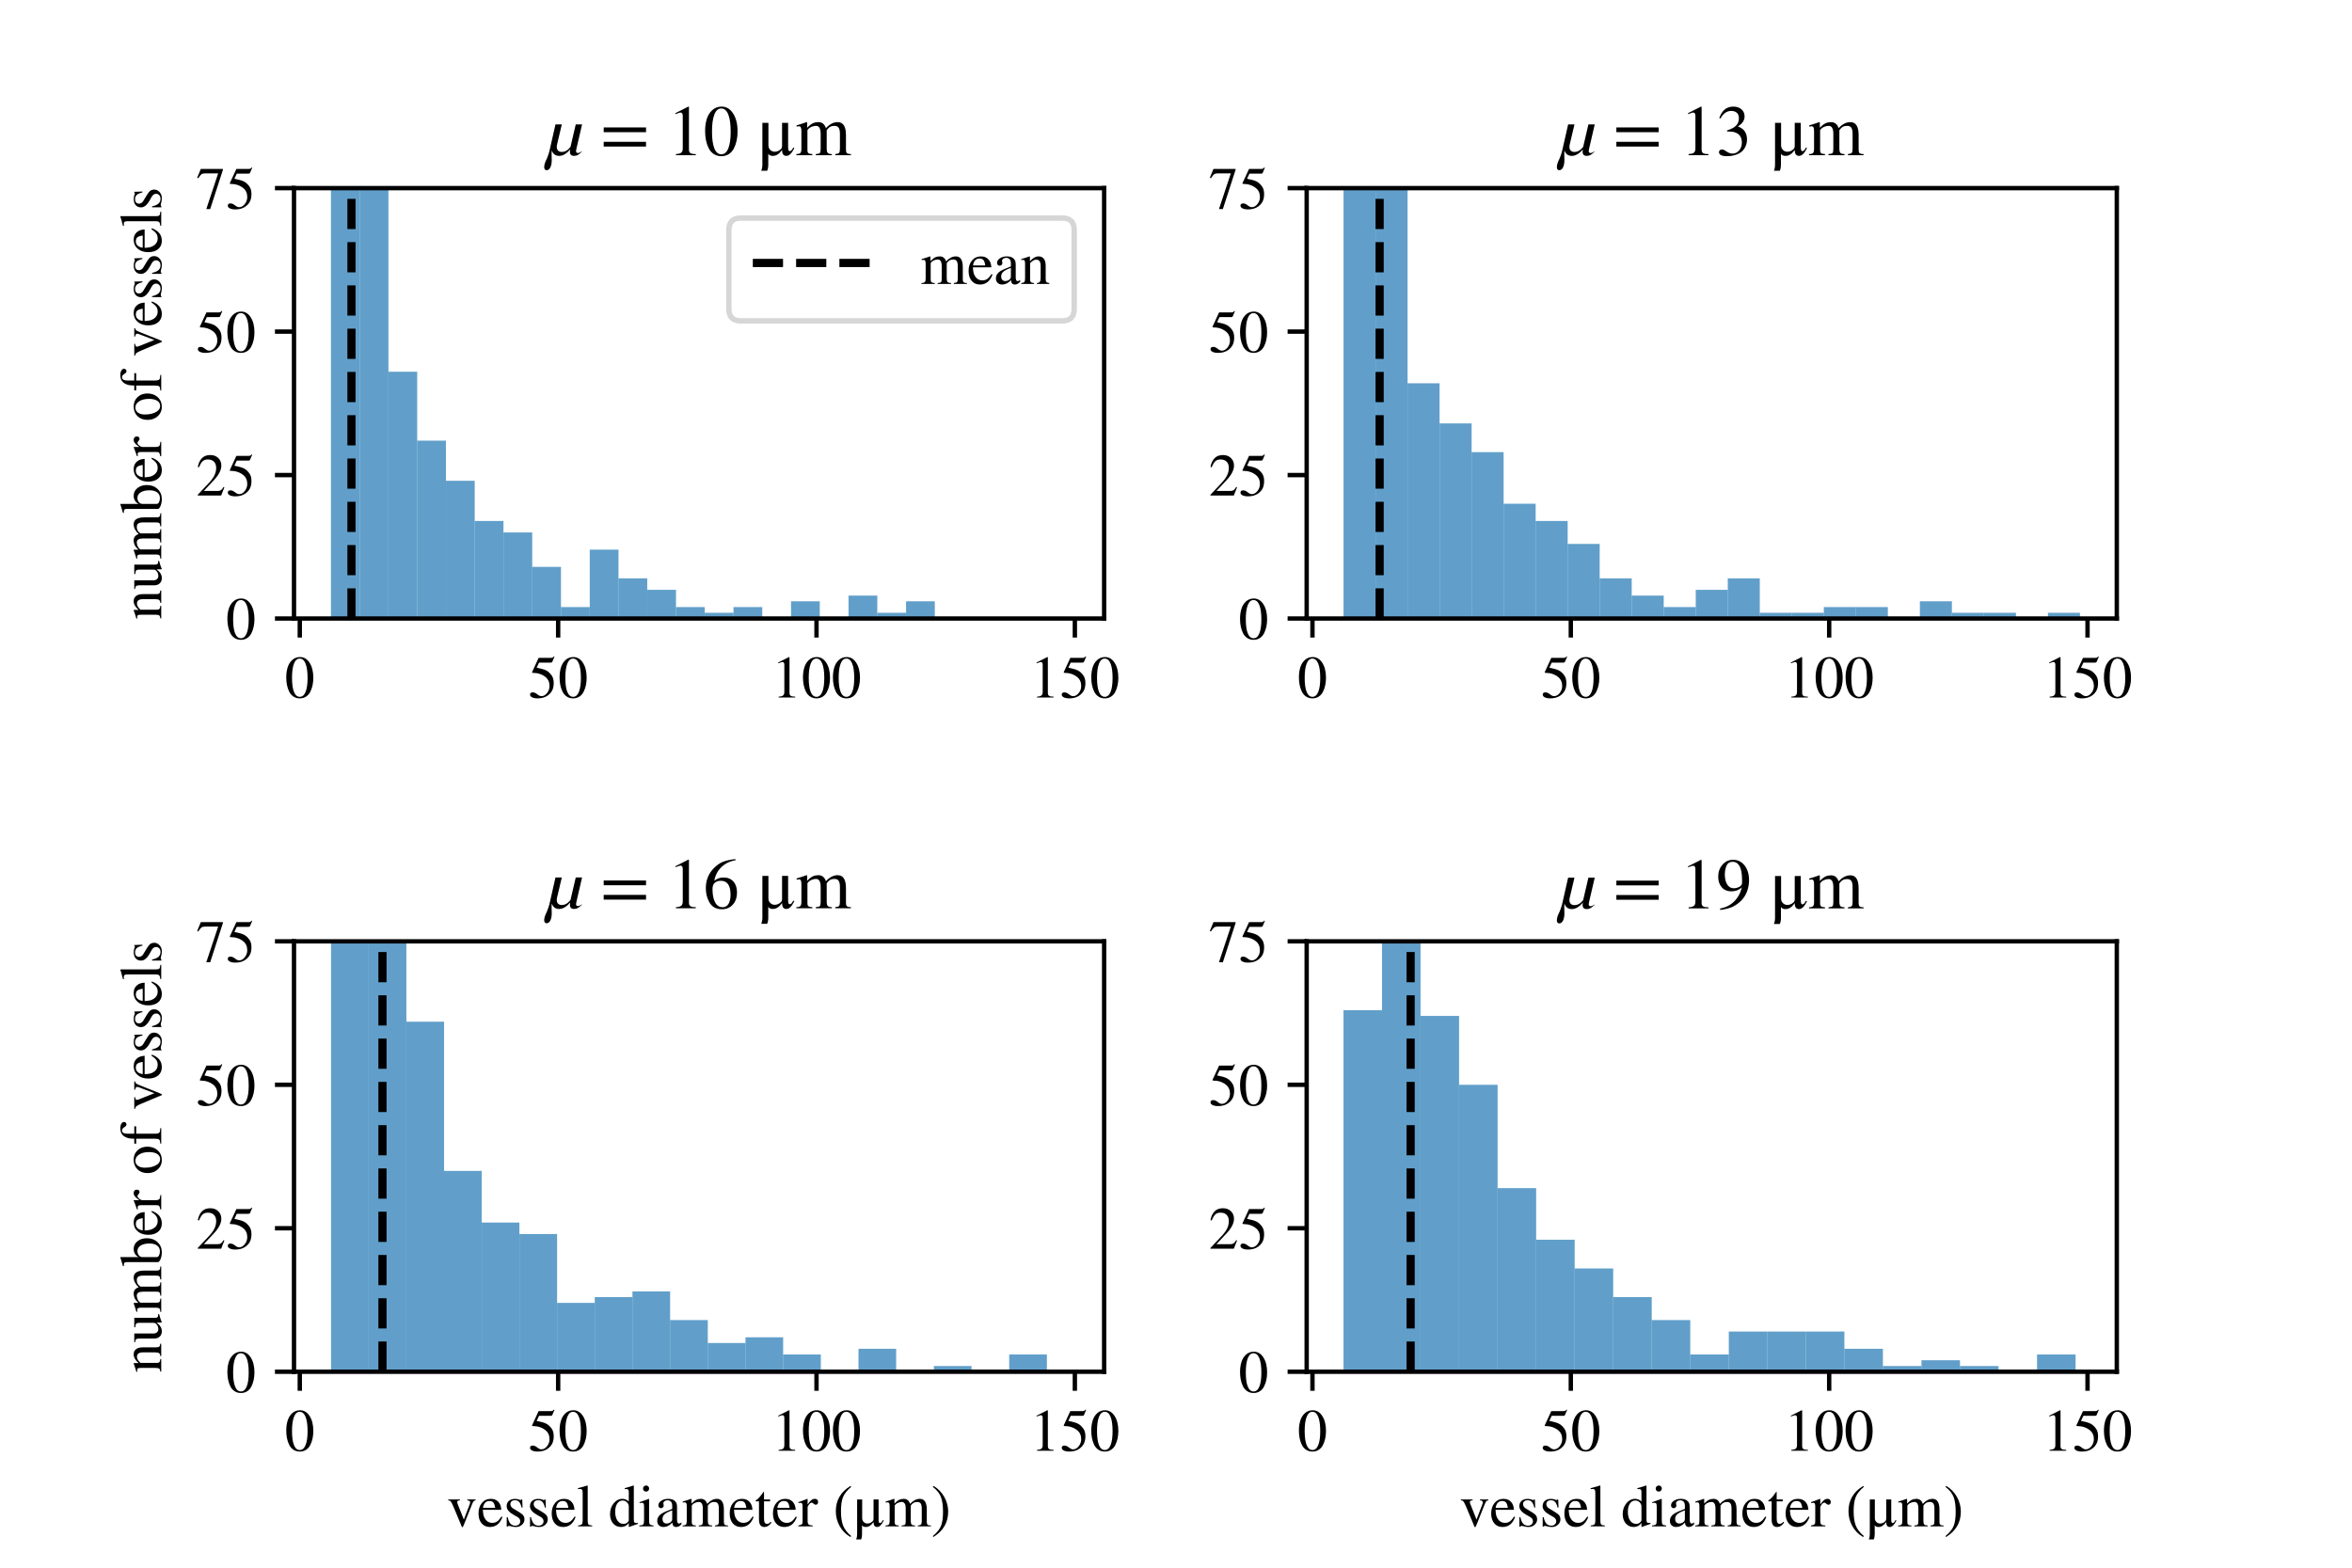 <?xml version="1.0" encoding="utf-8" standalone="no"?>
<!DOCTYPE svg PUBLIC "-//W3C//DTD SVG 1.1//EN"
  "http://www.w3.org/Graphics/SVG/1.1/DTD/svg11.dtd">
<!-- Created with matplotlib (https://matplotlib.org/) -->
<svg height="288pt" version="1.1" viewBox="0 0 432 288" width="432pt" xmlns="http://www.w3.org/2000/svg" xmlns:xlink="http://www.w3.org/1999/xlink">
 <defs>
  <style type="text/css">
*{stroke-linecap:butt;stroke-linejoin:round;}
  </style>
 </defs>
 <g id="figure_1">
  <g id="patch_1">
   <path d="M 0 288 
L 432 288 
L 432 0 
L 0 0 
z
" style="fill:#ffffff;"/>
  </g>
  <g id="axes_1">
   <g id="patch_2">
    <path d="M 54 113.629 
L 202.8 113.629 
L 202.8 34.56 
L 54 34.56 
z
" style="fill:#ffffff;"/>
   </g>
   <g id="patch_3">
    <path clip-path="url(#p2bf3bb0ad5)" d="M 60.784 113.629 
L 66.066 113.629 
L 66.066 -7.61 
L 60.784 -7.61 
z
" style="fill:#1f77b4;opacity:0.7;"/>
   </g>
   <g id="patch_4">
    <path clip-path="url(#p2bf3bb0ad5)" d="M 66.066 113.629 
L 71.348 113.629 
L 71.348 18.746 
L 66.066 18.746 
z
" style="fill:#1f77b4;opacity:0.7;"/>
   </g>
   <g id="patch_5">
    <path clip-path="url(#p2bf3bb0ad5)" d="M 71.348 113.629 
L 76.629 113.629 
L 76.629 68.296 
L 71.348 68.296 
z
" style="fill:#1f77b4;opacity:0.7;"/>
   </g>
   <g id="patch_6">
    <path clip-path="url(#p2bf3bb0ad5)" d="M 76.629 113.629 
L 81.911 113.629 
L 81.911 80.947 
L 76.629 80.947 
z
" style="fill:#1f77b4;opacity:0.7;"/>
   </g>
   <g id="patch_7">
    <path clip-path="url(#p2bf3bb0ad5)" d="M 81.911 113.629 
L 87.192 113.629 
L 87.192 88.327 
L 81.911 88.327 
z
" style="fill:#1f77b4;opacity:0.7;"/>
   </g>
   <g id="patch_8">
    <path clip-path="url(#p2bf3bb0ad5)" d="M 87.192 113.629 
L 92.474 113.629 
L 92.474 95.707 
L 87.192 95.707 
z
" style="fill:#1f77b4;opacity:0.7;"/>
   </g>
   <g id="patch_9">
    <path clip-path="url(#p2bf3bb0ad5)" d="M 92.474 113.629 
L 97.756 113.629 
L 97.756 97.815 
L 92.474 97.815 
z
" style="fill:#1f77b4;opacity:0.7;"/>
   </g>
   <g id="patch_10">
    <path clip-path="url(#p2bf3bb0ad5)" d="M 97.756 113.629 
L 103.037 113.629 
L 103.037 104.141 
L 97.756 104.141 
z
" style="fill:#1f77b4;opacity:0.7;"/>
   </g>
   <g id="patch_11">
    <path clip-path="url(#p2bf3bb0ad5)" d="M 103.037 113.629 
L 108.319 113.629 
L 108.319 111.521 
L 103.037 111.521 
z
" style="fill:#1f77b4;opacity:0.7;"/>
   </g>
   <g id="patch_12">
    <path clip-path="url(#p2bf3bb0ad5)" d="M 108.319 113.629 
L 113.601 113.629 
L 113.601 100.978 
L 108.319 100.978 
z
" style="fill:#1f77b4;opacity:0.7;"/>
   </g>
   <g id="patch_13">
    <path clip-path="url(#p2bf3bb0ad5)" d="M 113.601 113.629 
L 118.882 113.629 
L 118.882 106.249 
L 113.601 106.249 
z
" style="fill:#1f77b4;opacity:0.7;"/>
   </g>
   <g id="patch_14">
    <path clip-path="url(#p2bf3bb0ad5)" d="M 118.882 113.629 
L 124.164 113.629 
L 124.164 108.358 
L 118.882 108.358 
z
" style="fill:#1f77b4;opacity:0.7;"/>
   </g>
   <g id="patch_15">
    <path clip-path="url(#p2bf3bb0ad5)" d="M 124.164 113.629 
L 129.445 113.629 
L 129.445 111.521 
L 124.164 111.521 
z
" style="fill:#1f77b4;opacity:0.7;"/>
   </g>
   <g id="patch_16">
    <path clip-path="url(#p2bf3bb0ad5)" d="M 129.445 113.629 
L 134.727 113.629 
L 134.727 112.575 
L 129.445 112.575 
z
" style="fill:#1f77b4;opacity:0.7;"/>
   </g>
   <g id="patch_17">
    <path clip-path="url(#p2bf3bb0ad5)" d="M 134.727 113.629 
L 140.009 113.629 
L 140.009 111.521 
L 134.727 111.521 
z
" style="fill:#1f77b4;opacity:0.7;"/>
   </g>
   <g id="patch_18">
    <path clip-path="url(#p2bf3bb0ad5)" d="M 140.009 113.629 
L 145.29 113.629 
L 145.29 113.629 
L 140.009 113.629 
z
" style="fill:#1f77b4;opacity:0.7;"/>
   </g>
   <g id="patch_19">
    <path clip-path="url(#p2bf3bb0ad5)" d="M 145.29 113.629 
L 150.572 113.629 
L 150.572 110.466 
L 145.29 110.466 
z
" style="fill:#1f77b4;opacity:0.7;"/>
   </g>
   <g id="patch_20">
    <path clip-path="url(#p2bf3bb0ad5)" d="M 150.572 113.629 
L 155.854 113.629 
L 155.854 113.629 
L 150.572 113.629 
z
" style="fill:#1f77b4;opacity:0.7;"/>
   </g>
   <g id="patch_21">
    <path clip-path="url(#p2bf3bb0ad5)" d="M 155.854 113.629 
L 161.135 113.629 
L 161.135 109.412 
L 155.854 109.412 
z
" style="fill:#1f77b4;opacity:0.7;"/>
   </g>
   <g id="patch_22">
    <path clip-path="url(#p2bf3bb0ad5)" d="M 161.135 113.629 
L 166.417 113.629 
L 166.417 112.575 
L 161.135 112.575 
z
" style="fill:#1f77b4;opacity:0.7;"/>
   </g>
   <g id="patch_23">
    <path clip-path="url(#p2bf3bb0ad5)" d="M 166.417 113.629 
L 171.698 113.629 
L 171.698 110.466 
L 166.417 110.466 
z
" style="fill:#1f77b4;opacity:0.7;"/>
   </g>
   <g id="matplotlib.axis_1">
    <g id="xtick_1">
     <g id="line2d_1">
      <defs>
       <path d="M 0 0 
L 0 3.5 
" id="m59b580783d" style="stroke:#000000;stroke-width:0.8;"/>
      </defs>
      <g>
       <use style="stroke:#000000;stroke-width:0.8;" x="55.064" xlink:href="#m59b580783d" y="113.629"/>
      </g>
     </g>
     <g id="text_1">
      <!-- 0 -->
      <defs>
       <path d="M 47.594 33 
Q 47.594 26.297 46.297 20.344 
Q 45 14.406 42.453 9.406 
Q 39.906 4.406 35.406 1.5 
Q 30.906 -1.406 25 -1.406 
Q 18.906 -1.406 14.297 1.688 
Q 9.703 4.797 7.203 10 
Q 4.703 15.203 3.547 21.094 
Q 2.406 27 2.406 33.594 
Q 2.406 42.906 4.703 50.344 
Q 7 57.797 12.344 62.688 
Q 17.703 67.594 25.406 67.594 
Q 35.203 67.594 41.391 58 
Q 47.594 48.406 47.594 33 
z
M 38 32.5 
Q 38 48.297 34.641 56.641 
Q 31.297 65 24.797 65 
Q 18.594 65 15.297 56.594 
Q 12 48.203 12 32.906 
Q 12 17.5 15.297 9.344 
Q 18.594 1.203 25 1.203 
Q 31.297 1.203 34.641 9.344 
Q 38 17.5 38 32.5 
z
" id="STIXGeneral-Regular-48"/>
      </defs>
      <g transform="translate(52.314 128.142)scale(0.11 -0.11)">
       <use xlink:href="#STIXGeneral-Regular-48"/>
      </g>
     </g>
    </g>
    <g id="xtick_2">
     <g id="line2d_2">
      <g>
       <use style="stroke:#000000;stroke-width:0.8;" x="102.517" xlink:href="#m59b580783d" y="113.629"/>
      </g>
     </g>
     <g id="text_2">
      <!-- 50 -->
      <defs>
       <path d="M 43.797 68.094 
L 40.203 59.594 
Q 39.594 58.297 37.5 58.297 
L 18.094 58.297 
L 14.094 49.797 
Q 25.094 47.703 30 45.25 
Q 34.906 42.797 39.094 37 
Q 42.594 32.203 42.594 24.297 
Q 42.594 17.094 40.25 12.188 
Q 37.906 7.297 32.797 3.5 
Q 26 -1.406 15.797 -1.406 
Q 10.094 -1.406 6.594 0.297 
Q 3.094 2 3.094 4.797 
Q 3.094 8.594 7.594 8.594 
Q 11.203 8.594 15 5.5 
Q 18.906 2.297 22.094 2.297 
Q 27.297 2.297 31.438 7.5 
Q 35.594 12.703 35.594 19.203 
Q 35.594 28.797 28.906 34.203 
Q 20.203 41.203 7.594 41.203 
Q 6.406 41.203 6.406 42 
L 6.5 42.5 
L 17.406 66.203 
L 38.094 66.203 
Q 39.797 66.203 40.75 66.703 
Q 41.703 67.203 42.906 68.797 
z
" id="STIXGeneral-Regular-53"/>
      </defs>
      <g transform="translate(97.017 128.142)scale(0.11 -0.11)">
       <use xlink:href="#STIXGeneral-Regular-53"/>
       <use x="50" xlink:href="#STIXGeneral-Regular-48"/>
      </g>
     </g>
    </g>
    <g id="xtick_3">
     <g id="line2d_3">
      <g>
       <use style="stroke:#000000;stroke-width:0.8;" x="149.97" xlink:href="#m59b580783d" y="113.629"/>
      </g>
     </g>
     <g id="text_3">
      <!-- 100 -->
      <defs>
       <path d="M 39.406 0 
L 11.797 0 
L 11.797 1.5 
Q 17.297 1.797 19.297 3.547 
Q 21.297 5.297 21.297 9.5 
L 21.297 54.406 
Q 21.297 59.297 18.297 59.297 
Q 16.906 59.297 13.797 58.094 
L 11.094 57.094 
L 11.094 58.5 
L 29 67.594 
L 29.906 67.297 
L 29.906 7.594 
Q 29.906 4.297 31.906 2.891 
Q 33.906 1.5 39.406 1.5 
z
" id="STIXGeneral-Regular-49"/>
      </defs>
      <g transform="translate(141.72 128.142)scale(0.11 -0.11)">
       <use xlink:href="#STIXGeneral-Regular-49"/>
       <use x="50" xlink:href="#STIXGeneral-Regular-48"/>
       <use x="100" xlink:href="#STIXGeneral-Regular-48"/>
      </g>
     </g>
    </g>
    <g id="xtick_4">
     <g id="line2d_4">
      <g>
       <use style="stroke:#000000;stroke-width:0.8;" x="197.423" xlink:href="#m59b580783d" y="113.629"/>
      </g>
     </g>
     <g id="text_4">
      <!-- 150 -->
      <g transform="translate(189.173 128.142)scale(0.11 -0.11)">
       <use xlink:href="#STIXGeneral-Regular-49"/>
       <use x="50" xlink:href="#STIXGeneral-Regular-53"/>
       <use x="100" xlink:href="#STIXGeneral-Regular-48"/>
      </g>
     </g>
    </g>
   </g>
   <g id="matplotlib.axis_2">
    <g id="ytick_1">
     <g id="line2d_5">
      <defs>
       <path d="M 0 0 
L -3.5 0 
" id="m39ef570105" style="stroke:#000000;stroke-width:0.8;"/>
      </defs>
      <g>
       <use style="stroke:#000000;stroke-width:0.8;" x="54" xlink:href="#m39ef570105" y="113.629"/>
      </g>
     </g>
     <g id="text_5">
      <!-- 0 -->
      <g transform="translate(41.5 117.385)scale(0.11 -0.11)">
       <use xlink:href="#STIXGeneral-Regular-48"/>
      </g>
     </g>
    </g>
    <g id="ytick_2">
     <g id="line2d_6">
      <g>
       <use style="stroke:#000000;stroke-width:0.8;" x="54" xlink:href="#m39ef570105" y="87.273"/>
      </g>
     </g>
     <g id="text_6">
      <!-- 25 -->
      <defs>
       <path d="M 47.406 13.703 
L 42 0 
L 2.906 0 
L 2.906 1.203 
L 20.703 20.094 
Q 27.703 27.406 30.703 33.5 
Q 33.703 39.594 33.703 46.094 
Q 33.703 52.797 30 56.5 
Q 26.297 60.203 19.797 60.203 
Q 14.406 60.203 11.25 57.391 
Q 8.094 54.594 5.094 47.203 
L 3 47.703 
Q 4.703 57 9.844 62.297 
Q 15 67.594 23.797 67.594 
Q 32.094 67.594 37.188 62.594 
Q 42.297 57.594 42.297 50 
Q 42.297 38.703 29.5 25.203 
L 13 7.594 
L 36.406 7.594 
Q 39.703 7.594 41.641 8.891 
Q 43.594 10.203 46 14.297 
z
" id="STIXGeneral-Regular-50"/>
      </defs>
      <g transform="translate(36 91.029)scale(0.11 -0.11)">
       <use xlink:href="#STIXGeneral-Regular-50"/>
       <use x="50" xlink:href="#STIXGeneral-Regular-53"/>
      </g>
     </g>
    </g>
    <g id="ytick_3">
     <g id="line2d_7">
      <g>
       <use style="stroke:#000000;stroke-width:0.8;" x="54" xlink:href="#m39ef570105" y="60.916"/>
      </g>
     </g>
     <g id="text_7">
      <!-- 50 -->
      <g transform="translate(36 64.673)scale(0.11 -0.11)">
       <use xlink:href="#STIXGeneral-Regular-53"/>
       <use x="50" xlink:href="#STIXGeneral-Regular-48"/>
      </g>
     </g>
    </g>
    <g id="ytick_4">
     <g id="line2d_8">
      <g>
       <use style="stroke:#000000;stroke-width:0.8;" x="54" xlink:href="#m39ef570105" y="34.56"/>
      </g>
     </g>
     <g id="text_8">
      <!-- 75 -->
      <defs>
       <path d="M 44.906 64.594 
L 23.703 -0.797 
L 17.203 -0.797 
L 37 58.797 
L 15.5 58.797 
Q 11.203 58.797 9.094 57.297 
Q 7 55.797 3.797 50.594 
L 2 51.5 
L 8 66.203 
L 44.906 66.203 
z
" id="STIXGeneral-Regular-55"/>
      </defs>
      <g transform="translate(36 38.316)scale(0.11 -0.11)">
       <use xlink:href="#STIXGeneral-Regular-55"/>
       <use x="50" xlink:href="#STIXGeneral-Regular-53"/>
      </g>
     </g>
    </g>
    <g id="text_9">
     <!-- number of vessels -->
     <defs>
      <path d="M 48.5 0 
L 27.703 0 
L 27.797 1.5 
Q 31.5 1.797 32.75 3.641 
Q 34 5.5 34 10.5 
L 34 30.406 
Q 34 40.5 26.703 40.5 
Q 24.203 40.5 22 39.297 
Q 19.797 38.094 16.406 34.797 
L 16.406 7.203 
Q 16.406 4.203 17.75 3 
Q 19.094 1.797 22.906 1.5 
L 22.906 0 
L 1.797 0 
L 1.797 1.5 
Q 5.594 1.797 6.797 3.344 
Q 8 4.906 8 9.406 
L 8 33.703 
Q 8 37.406 7.297 38.797 
Q 6.594 40.203 4.5 40.203 
Q 2.5 40.203 1.594 39.797 
L 1.594 41.5 
Q 8.594 43.5 15.297 46 
L 16.094 45.703 
L 16.094 37.906 
L 16.203 37.906 
Q 23.297 46 30.594 46 
Q 36.297 46 39.344 42 
Q 42.406 38 42.406 30.594 
L 42.406 8.5 
Q 42.406 4.5 43.594 3.203 
Q 44.797 1.906 48.5 1.5 
z
" id="STIXGeneral-Regular-110"/>
      <path d="M 48 5 
L 48 3.594 
Q 40.203 1.5 34.297 -0.906 
L 33.797 -0.594 
L 33.797 7.594 
L 33.594 7.594 
Q 27.297 -1 19.297 -1 
Q 13.594 -1 10.344 2.5 
Q 7.094 6 7.094 11.797 
L 7.094 36.906 
Q 7.094 40.594 5.797 42 
Q 4.5 43.406 0.906 43.594 
L 0.906 45 
L 15.5 45 
L 15.5 12.703 
Q 15.5 9.297 17.547 7.047 
Q 19.594 4.797 22.594 4.797 
Q 27.5 4.797 31 7.906 
Q 32.297 9.094 32.797 10.141 
Q 33.297 11.203 33.297 13.703 
L 33.297 36.797 
Q 33.297 40.703 31.891 41.844 
Q 30.5 43 25.906 43.297 
L 25.906 45 
L 41.703 45 
L 41.703 10.703 
Q 41.703 7.203 42.844 6.094 
Q 44 5 47.406 5 
z
" id="STIXGeneral-Regular-117"/>
      <path d="M 77.5 0 
L 55.703 0 
L 55.703 1.5 
Q 59.906 1.906 61.047 3.25 
Q 62.203 4.594 62.203 9 
L 62.203 29.594 
Q 62.203 35.594 60.453 38.188 
Q 58.703 40.797 54.5 40.797 
Q 51 40.797 48.547 39.391 
Q 46.094 38 43.797 34.703 
L 43.797 9.5 
Q 43.797 4.703 45.25 3.141 
Q 46.703 1.594 51 1.5 
L 51 0 
L 28.594 0 
L 28.594 1.5 
Q 33 1.797 34.203 2.938 
Q 35.406 4.094 35.406 8.594 
L 35.406 29.703 
Q 35.406 40.797 28.906 40.797 
Q 26.094 40.797 22.938 39.547 
Q 19.797 38.297 18.297 36.5 
Q 17 35 17 34.797 
L 17 7 
Q 17 3.797 18.391 2.75 
Q 19.797 1.703 23.797 1.5 
L 23.797 0 
L 1.594 0 
L 1.594 1.5 
Q 5.797 1.594 7.188 3.047 
Q 8.594 4.5 8.594 8.797 
L 8.594 33.594 
Q 8.594 37.297 7.797 38.75 
Q 7 40.203 5.094 40.203 
Q 3.594 40.203 1.906 39.797 
L 1.906 41.5 
Q 8.703 43.406 15.797 46 
L 16.594 45.703 
L 16.594 38.297 
L 16.797 38.297 
Q 21.297 43 24.75 44.5 
Q 28.203 46 32.094 46 
Q 40 46 42.703 37.594 
Q 50.5 46 59 46 
Q 70.594 46 70.594 28 
L 70.594 7.703 
Q 70.594 4.406 71.594 3.156 
Q 72.594 1.906 74.906 1.703 
L 77.5 1.5 
z
" id="STIXGeneral-Regular-109"/>
      <path d="M 15.297 68.094 
L 15.297 37.594 
Q 16.906 41.406 20.547 43.703 
Q 24.203 46 28.797 46 
Q 36.703 46 41.75 39.703 
Q 46.797 33.406 46.797 24 
Q 46.797 13 40.094 6 
Q 33.406 -1 23.406 -1 
Q 17.297 -1 12.094 1.047 
Q 6.906 3.094 6.906 5.594 
L 6.906 56.594 
Q 6.906 60.297 6 61.344 
Q 5.094 62.406 2 62.406 
Q 1.297 62.406 0.297 62.203 
L 0.297 63.906 
L 3.297 64.797 
Q 13.5 67.906 14.797 68.297 
z
M 15.297 31.797 
L 15.297 7.406 
Q 15.297 5.094 18.141 3.641 
Q 21 2.203 25 2.203 
Q 30.906 2.203 34.297 6.5 
Q 38 11.094 38 19.703 
Q 38 29.5 34.094 35 
Q 30.797 39.703 25.203 39.703 
Q 21.203 39.703 18.25 37.344 
Q 15.297 35 15.297 31.797 
z
" id="STIXGeneral-Regular-98"/>
      <path d="M 40.797 16.406 
L 42.406 15.703 
Q 36.406 -1 21.5 -1 
Q 12.703 -1 7.594 5.141 
Q 2.5 11.297 2.5 21.703 
Q 2.5 32.406 8.203 39.203 
Q 13.906 46 23.203 46 
Q 32.203 46 37.094 39.094 
Q 40 35.094 40.5 27.703 
L 9.703 27.703 
Q 10.094 21.406 10.938 18.094 
Q 11.797 14.797 14.297 11.406 
Q 18.5 5.906 25.406 5.906 
Q 30.297 5.906 33.641 8.297 
Q 37 10.703 40.797 16.406 
z
M 9.906 30.906 
L 30.297 30.906 
Q 29.406 37.203 27.344 39.797 
Q 25.297 42.406 20.5 42.406 
Q 16.297 42.406 13.5 39.453 
Q 10.703 36.5 9.906 30.906 
z
" id="STIXGeneral-Regular-101"/>
      <path d="M 16 45.797 
L 16 36.594 
Q 19.797 42 22.344 44 
Q 24.906 46 28 46 
Q 30.594 46 32.047 44.594 
Q 33.5 43.203 33.5 40.703 
Q 33.5 38.594 32.453 37.391 
Q 31.406 36.203 29.594 36.203 
Q 27.703 36.203 25.594 38.203 
Q 24 39.703 23 39.703 
Q 20.906 39.703 18.453 36.797 
Q 16 33.906 16 31.5 
L 16 9 
Q 16 4.703 17.703 3.203 
Q 19.406 1.703 24.5 1.5 
L 24.5 0 
L 0.5 0 
L 0.5 1.5 
Q 5.297 2.406 6.438 3.5 
Q 7.594 4.594 7.594 8.406 
L 7.594 33.406 
Q 7.594 36.703 6.844 38.047 
Q 6.094 39.406 4.203 39.406 
Q 2.594 39.406 0.703 39 
L 0.703 40.594 
Q 7 42.594 15.5 46 
z
" id="STIXGeneral-Regular-114"/>
      <path id="STIXGeneral-Regular-32"/>
      <path d="M 47 23.094 
Q 47 12.594 40.75 5.797 
Q 34.5 -1 24.5 -1 
Q 15.297 -1 9.094 5.75 
Q 2.906 12.5 2.906 22.797 
Q 2.906 33.203 9.094 39.594 
Q 15.297 46 25.406 46 
Q 34.703 46 40.844 39.641 
Q 47 33.297 47 23.094 
z
M 38 20.406 
Q 38 31.797 33 38.203 
Q 29 43.203 23.5 43.203 
Q 18.297 43.203 15.094 38.953 
Q 11.906 34.703 11.906 27.297 
Q 11.906 14.5 17.203 6.797 
Q 20.594 1.797 26.203 1.797 
Q 31.703 1.797 34.844 6.75 
Q 38 11.703 38 20.406 
z
" id="STIXGeneral-Regular-111"/>
      <path d="M 2.094 45 
L 10.297 45 
Q 10.406 51 11.094 54.344 
Q 11.797 57.703 13.797 61.094 
Q 18 68.297 27.906 68.297 
Q 32.406 68.297 35.344 66.547 
Q 38.297 64.797 38.297 62.094 
Q 38.297 60.406 37.094 59.203 
Q 35.906 58 34.094 58 
Q 31.703 58 29.594 61.594 
Q 27.203 65.5 24.297 65.5 
Q 18.703 65.5 18.703 56.594 
L 18.703 45 
L 30.906 45 
L 30.906 41.797 
L 18.703 41.797 
L 18.703 10.406 
Q 18.703 4.797 20.297 3.25 
Q 21.906 1.703 28 1.5 
L 28 0 
L 2 0 
L 2 1.5 
Q 7.406 1.797 8.844 3.344 
Q 10.297 4.906 10.297 10.406 
L 10.297 41.797 
L 2.094 41.797 
z
" id="STIXGeneral-Regular-102"/>
      <path d="M 47.703 45 
L 47.703 43.5 
Q 45.406 43.297 44.297 42 
Q 43.203 40.703 41.203 35.703 
L 28.406 3.594 
Q 26.406 -1.406 25.594 -1.406 
Q 24.797 -1.406 23.797 1.203 
Q 23.594 1.5 23.391 2.203 
Q 23.203 2.906 23 3.297 
L 11 32 
Q 7.797 39.594 6.297 41.438 
Q 4.797 43.297 1.906 43.5 
L 1.906 45 
L 21.5 45 
L 21.5 43.5 
Q 18.906 43.297 17.906 42.688 
Q 16.906 42.094 16.906 40.797 
Q 16.906 39.203 17.797 37 
L 28 11.406 
L 37.906 37.297 
Q 38.5 38.797 38.5 40.297 
Q 38.5 43.094 33.797 43.5 
L 33.797 45 
z
" id="STIXGeneral-Regular-118"/>
      <path d="M 15.594 30.094 
L 26 23.797 
Q 31 20.797 32.891 18.188 
Q 34.797 15.594 34.797 11.5 
Q 34.797 6.5 30.641 2.75 
Q 26.5 -1 20.797 -1 
Q 16.094 -1 13.5 -0.094 
Q 10.797 0.797 8.906 0.797 
Q 7.203 0.797 6.5 -0.406 
L 5.203 -0.406 
L 5.203 15.297 
L 6.797 15.297 
Q 8.406 8 11.406 4.594 
Q 14.406 1.203 19.5 1.203 
Q 23.203 1.203 25.5 3.297 
Q 27.797 5.406 27.797 8.594 
Q 27.797 13.203 22.5 16.094 
L 17.094 19.094 
Q 5.094 25.797 5.094 33.594 
Q 5.094 39.406 8.844 42.656 
Q 12.594 45.906 18.906 45.906 
Q 23.297 45.906 25.594 44.797 
Q 27.406 44 28.406 44 
Q 29.094 44 30 45 
L 31.094 45 
L 31.594 31.406 
L 30.094 31.406 
Q 28.406 38.203 25.844 40.953 
Q 23.297 43.703 18.797 43.703 
Q 15.406 43.703 13.344 42 
Q 11.297 40.297 11.297 36.906 
Q 11.297 35.203 12.438 33.25 
Q 13.594 31.297 15.594 30.094 
z
" id="STIXGeneral-Regular-115"/>
      <path d="M 25.703 0 
L 2.094 0 
L 2.094 1.5 
Q 6.797 1.906 8.297 3.453 
Q 9.797 5 9.797 9.203 
L 9.797 56.094 
Q 9.797 59.703 8.891 61.094 
Q 8 62.5 5.594 62.5 
Q 3.5 62.5 1.906 62.297 
L 1.906 63.906 
Q 11.406 66.203 17.703 68.297 
L 18.203 67.906 
L 18.203 8.703 
Q 18.203 4.5 19.594 3.141 
Q 21 1.797 25.703 1.5 
z
" id="STIXGeneral-Regular-108"/>
     </defs>
     <g transform="translate(29.613 113.811)rotate(-90)scale(0.11 -0.11)">
      <use xlink:href="#STIXGeneral-Regular-110"/>
      <use x="50" xlink:href="#STIXGeneral-Regular-117"/>
      <use x="100" xlink:href="#STIXGeneral-Regular-109"/>
      <use x="177.8" xlink:href="#STIXGeneral-Regular-98"/>
      <use x="227.8" xlink:href="#STIXGeneral-Regular-101"/>
      <use x="272.2" xlink:href="#STIXGeneral-Regular-114"/>
      <use x="305.5" xlink:href="#STIXGeneral-Regular-32"/>
      <use x="330.5" xlink:href="#STIXGeneral-Regular-111"/>
      <use x="380.5" xlink:href="#STIXGeneral-Regular-102"/>
      <use x="413.8" xlink:href="#STIXGeneral-Regular-32"/>
      <use x="438.8" xlink:href="#STIXGeneral-Regular-118"/>
      <use x="488.8" xlink:href="#STIXGeneral-Regular-101"/>
      <use x="533.2" xlink:href="#STIXGeneral-Regular-115"/>
      <use x="572.1" xlink:href="#STIXGeneral-Regular-115"/>
      <use x="611" xlink:href="#STIXGeneral-Regular-101"/>
      <use x="655.4" xlink:href="#STIXGeneral-Regular-108"/>
      <use x="683.2" xlink:href="#STIXGeneral-Regular-115"/>
     </g>
    </g>
   </g>
   <g id="line2d_9">
    <path clip-path="url(#p2bf3bb0ad5)" d="M 64.555 113.629 
L 64.555 34.56 
" style="fill:none;stroke:#000000;stroke-dasharray:5.55,2.4;stroke-dashoffset:0;stroke-width:1.5;"/>
   </g>
   <g id="patch_24">
    <path d="M 54 113.629 
L 54 34.56 
" style="fill:none;stroke:#000000;stroke-linecap:square;stroke-linejoin:miter;stroke-width:0.8;"/>
   </g>
   <g id="patch_25">
    <path d="M 202.8 113.629 
L 202.8 34.56 
" style="fill:none;stroke:#000000;stroke-linecap:square;stroke-linejoin:miter;stroke-width:0.8;"/>
   </g>
   <g id="patch_26">
    <path d="M 54 113.629 
L 202.8 113.629 
" style="fill:none;stroke:#000000;stroke-linecap:square;stroke-linejoin:miter;stroke-width:0.8;"/>
   </g>
   <g id="patch_27">
    <path d="M 54 34.56 
L 202.8 34.56 
" style="fill:none;stroke:#000000;stroke-linecap:square;stroke-linejoin:miter;stroke-width:0.8;"/>
   </g>
   <g id="text_10">
    <!-- ${µ}$ = 10 μm -->
    <defs>
     <path d="M 49.703 42.797 
L 41.906 9.203 
Q 41.297 6.5 41.297 5.797 
Q 41.297 3 43.906 3 
Q 46.203 3 49.5 5.594 
L 49.203 4.703 
Q 46 1.5 43.703 0.25 
Q 41.406 -1 38.5 -1 
Q 32.797 -1 32.797 4.906 
Q 32.797 6.094 33.203 8 
Q 25.5 -1 17.797 -1 
Q 10.203 -1 7.5 6.594 
Q 7.297 4.5 7.297 1.797 
Q 7.297 -0.703 7.391 -2.391 
Q 7.5 -4.094 7.5 -6.703 
Q 7.5 -13.203 5.547 -17.047 
Q 3.594 -20.906 0.406 -20.906 
Q -3 -20.906 -3 -16.406 
Q -3 -11.906 0.797 -4.594 
Q 3.406 2 4.203 5.406 
L 12.703 42.797 
L 21.5 42.797 
L 14.797 14.406 
Q 14.5 13.406 14.5 11.406 
Q 14.5 8.203 16.344 6.344 
Q 18.203 4.5 21.406 4.5 
Q 28.203 4.5 33.594 11.5 
L 40.906 42.797 
z
" id="STIXGeneral-Italic-181"/>
     <path d="M 63.703 32 
L 4.797 32 
L 4.797 38.594 
L 63.703 38.594 
z
M 63.703 12 
L 4.797 12 
L 4.797 18.594 
L 63.703 18.594 
z
" id="STIXGeneral-Regular-61"/>
     <path d="M 50.094 10.594 
L 51.594 9.906 
Q 46.297 -1 40.594 -1 
Q 34.5 -1 34.5 7.094 
L 34.297 7.094 
Q 28.703 -1 21.797 -1 
Q 16.906 -1 15.5 1.797 
L 15.297 1.797 
L 15.297 -13.094 
Q 15.297 -18.297 13.703 -21.703 
L 5.5 -21.703 
Q 7.094 -18 7.094 -13.203 
L 7.094 45 
L 15.5 45 
L 15.5 13.797 
Q 15.5 9.703 18.141 7.25 
Q 20.797 4.797 24.094 4.797 
Q 28.797 4.797 32.203 7.906 
Q 33.594 9.094 34.047 10.141 
Q 34.5 11.203 34.5 13.594 
L 34.5 45 
L 42.906 45 
L 42.906 11.297 
Q 42.906 5.594 44.906 5.594 
Q 46.406 5.594 47.453 6.594 
Q 48.5 7.594 50.094 10.594 
z
" id="STIXGeneral-Regular-956"/>
    </defs>
    <g transform="translate(100.35 28.56)scale(0.132 -0.132)">
     <use transform="translate(0 0.406)" xlink:href="#STIXGeneral-Italic-181"/>
     <use transform="translate(50 0.406)" xlink:href="#STIXGeneral-Regular-32"/>
     <use transform="translate(75 0.406)" xlink:href="#STIXGeneral-Regular-61"/>
     <use transform="translate(143.5 0.406)" xlink:href="#STIXGeneral-Regular-32"/>
     <use transform="translate(168.5 0.406)" xlink:href="#STIXGeneral-Regular-49"/>
     <use transform="translate(218.5 0.406)" xlink:href="#STIXGeneral-Regular-48"/>
     <use transform="translate(268.5 0.406)" xlink:href="#STIXGeneral-Regular-32"/>
     <use transform="translate(293.5 0.406)" xlink:href="#STIXGeneral-Regular-956"/>
     <use transform="translate(346.3 0.406)" xlink:href="#STIXGeneral-Regular-109"/>
    </g>
   </g>
   <g id="legend_1">
    <g id="patch_28">
     <path d="M 136.073 58.947 
L 195.1 58.947 
Q 197.3 58.947 197.3 56.747 
L 197.3 42.26 
Q 197.3 40.06 195.1 40.06 
L 136.073 40.06 
Q 133.873 40.06 133.873 42.26 
L 133.873 56.747 
Q 133.873 58.947 136.073 58.947 
z
" style="fill:#ffffff;opacity:0.8;stroke:#cccccc;stroke-linejoin:miter;"/>
    </g>
    <g id="line2d_10">
     <path d="M 138.273 48.31 
L 160.273 48.31 
" style="fill:none;stroke:#000000;stroke-dasharray:5.55,2.4;stroke-dashoffset:0;stroke-width:1.5;"/>
    </g>
    <g id="line2d_11"/>
    <g id="text_11">
     <!-- mean -->
     <defs>
      <path d="M 44.203 6.594 
L 44.203 3.797 
Q 40.406 -1 35.203 -1 
Q 29.5 -1 28.797 6.297 
L 28.703 6.297 
Q 22.297 -1 14.203 -1 
Q 9.5 -1 6.594 1.75 
Q 3.703 4.5 3.703 9.406 
Q 3.703 16.406 10.703 21.094 
Q 15.5 24.297 28.703 29.203 
L 28.703 34.594 
Q 28.703 39.094 26.547 41.344 
Q 24.406 43.594 20.906 43.594 
Q 17.906 43.594 15.906 42.141 
Q 13.906 40.703 13.906 38.703 
Q 13.906 37.797 14.203 36.688 
Q 14.5 35.594 14.5 34.5 
Q 14.5 33 13.141 31.703 
Q 11.797 30.406 9.906 30.406 
Q 8.203 30.406 6.891 31.703 
Q 5.594 33 5.594 35 
Q 5.594 39.797 10.703 43 
Q 15.406 46 22.203 46 
Q 30.297 46 34 41.5 
Q 35.797 39.406 36.297 37.25 
Q 36.797 35.094 36.797 30.406 
L 36.797 11.297 
Q 36.797 4.703 39.906 4.703 
Q 41.906 4.703 44.203 6.594 
z
M 28.703 12.703 
L 28.703 26.797 
Q 19.5 23.594 15.906 20.203 
Q 12.5 17.094 12.5 12.5 
Q 12.5 8.703 14.391 6.75 
Q 16.297 4.797 19.406 4.797 
Q 22.703 4.797 25.203 6.406 
Q 27.297 7.906 28 9.203 
Q 28.703 10.5 28.703 12.703 
z
" id="STIXGeneral-Regular-97"/>
     </defs>
     <g transform="translate(169.073 52.16)scale(0.11 -0.11)">
      <use xlink:href="#STIXGeneral-Regular-109"/>
      <use x="77.8" xlink:href="#STIXGeneral-Regular-101"/>
      <use x="122.2" xlink:href="#STIXGeneral-Regular-97"/>
      <use x="166.6" xlink:href="#STIXGeneral-Regular-110"/>
     </g>
    </g>
   </g>
  </g>
  <g id="axes_2">
   <g id="patch_29">
    <path d="M 240 113.629 
L 388.8 113.629 
L 388.8 34.56 
L 240 34.56 
z
" style="fill:#ffffff;"/>
   </g>
   <g id="patch_30">
    <path clip-path="url(#p38a9b6985e)" d="M 246.772 113.629 
L 252.653 113.629 
L 252.653 3.987 
L 246.772 3.987 
z
" style="fill:#1f77b4;opacity:0.7;"/>
   </g>
   <g id="patch_31">
    <path clip-path="url(#p38a9b6985e)" d="M 252.653 113.629 
L 258.534 113.629 
L 258.534 17.692 
L 252.653 17.692 
z
" style="fill:#1f77b4;opacity:0.7;"/>
   </g>
   <g id="patch_32">
    <path clip-path="url(#p38a9b6985e)" d="M 258.534 113.629 
L 264.415 113.629 
L 264.415 70.405 
L 258.534 70.405 
z
" style="fill:#1f77b4;opacity:0.7;"/>
   </g>
   <g id="patch_33">
    <path clip-path="url(#p38a9b6985e)" d="M 264.415 113.629 
L 270.296 113.629 
L 270.296 77.784 
L 264.415 77.784 
z
" style="fill:#1f77b4;opacity:0.7;"/>
   </g>
   <g id="patch_34">
    <path clip-path="url(#p38a9b6985e)" d="M 270.296 113.629 
L 276.177 113.629 
L 276.177 83.056 
L 270.296 83.056 
z
" style="fill:#1f77b4;opacity:0.7;"/>
   </g>
   <g id="patch_35">
    <path clip-path="url(#p38a9b6985e)" d="M 276.177 113.629 
L 282.058 113.629 
L 282.058 92.544 
L 276.177 92.544 
z
" style="fill:#1f77b4;opacity:0.7;"/>
   </g>
   <g id="patch_36">
    <path clip-path="url(#p38a9b6985e)" d="M 282.058 113.629 
L 287.939 113.629 
L 287.939 95.707 
L 282.058 95.707 
z
" style="fill:#1f77b4;opacity:0.7;"/>
   </g>
   <g id="patch_37">
    <path clip-path="url(#p38a9b6985e)" d="M 287.939 113.629 
L 293.82 113.629 
L 293.82 99.924 
L 287.939 99.924 
z
" style="fill:#1f77b4;opacity:0.7;"/>
   </g>
   <g id="patch_38">
    <path clip-path="url(#p38a9b6985e)" d="M 293.82 113.629 
L 299.701 113.629 
L 299.701 106.249 
L 293.82 106.249 
z
" style="fill:#1f77b4;opacity:0.7;"/>
   </g>
   <g id="patch_39">
    <path clip-path="url(#p38a9b6985e)" d="M 299.701 113.629 
L 305.582 113.629 
L 305.582 109.412 
L 299.701 109.412 
z
" style="fill:#1f77b4;opacity:0.7;"/>
   </g>
   <g id="patch_40">
    <path clip-path="url(#p38a9b6985e)" d="M 305.582 113.629 
L 311.464 113.629 
L 311.464 111.521 
L 305.582 111.521 
z
" style="fill:#1f77b4;opacity:0.7;"/>
   </g>
   <g id="patch_41">
    <path clip-path="url(#p38a9b6985e)" d="M 311.464 113.629 
L 317.345 113.629 
L 317.345 108.358 
L 311.464 108.358 
z
" style="fill:#1f77b4;opacity:0.7;"/>
   </g>
   <g id="patch_42">
    <path clip-path="url(#p38a9b6985e)" d="M 317.345 113.629 
L 323.226 113.629 
L 323.226 106.249 
L 317.345 106.249 
z
" style="fill:#1f77b4;opacity:0.7;"/>
   </g>
   <g id="patch_43">
    <path clip-path="url(#p38a9b6985e)" d="M 323.226 113.629 
L 329.107 113.629 
L 329.107 112.575 
L 323.226 112.575 
z
" style="fill:#1f77b4;opacity:0.7;"/>
   </g>
   <g id="patch_44">
    <path clip-path="url(#p38a9b6985e)" d="M 329.107 113.629 
L 334.988 113.629 
L 334.988 112.575 
L 329.107 112.575 
z
" style="fill:#1f77b4;opacity:0.7;"/>
   </g>
   <g id="patch_45">
    <path clip-path="url(#p38a9b6985e)" d="M 334.988 113.629 
L 340.869 113.629 
L 340.869 111.521 
L 334.988 111.521 
z
" style="fill:#1f77b4;opacity:0.7;"/>
   </g>
   <g id="patch_46">
    <path clip-path="url(#p38a9b6985e)" d="M 340.869 113.629 
L 346.75 113.629 
L 346.75 111.521 
L 340.869 111.521 
z
" style="fill:#1f77b4;opacity:0.7;"/>
   </g>
   <g id="patch_47">
    <path clip-path="url(#p38a9b6985e)" d="M 346.75 113.629 
L 352.631 113.629 
L 352.631 113.629 
L 346.75 113.629 
z
" style="fill:#1f77b4;opacity:0.7;"/>
   </g>
   <g id="patch_48">
    <path clip-path="url(#p38a9b6985e)" d="M 352.631 113.629 
L 358.512 113.629 
L 358.512 110.466 
L 352.631 110.466 
z
" style="fill:#1f77b4;opacity:0.7;"/>
   </g>
   <g id="patch_49">
    <path clip-path="url(#p38a9b6985e)" d="M 358.512 113.629 
L 364.393 113.629 
L 364.393 112.575 
L 358.512 112.575 
z
" style="fill:#1f77b4;opacity:0.7;"/>
   </g>
   <g id="patch_50">
    <path clip-path="url(#p38a9b6985e)" d="M 364.393 113.629 
L 370.274 113.629 
L 370.274 112.575 
L 364.393 112.575 
z
" style="fill:#1f77b4;opacity:0.7;"/>
   </g>
   <g id="patch_51">
    <path clip-path="url(#p38a9b6985e)" d="M 370.274 113.629 
L 376.155 113.629 
L 376.155 113.629 
L 370.274 113.629 
z
" style="fill:#1f77b4;opacity:0.7;"/>
   </g>
   <g id="patch_52">
    <path clip-path="url(#p38a9b6985e)" d="M 376.155 113.629 
L 382.036 113.629 
L 382.036 112.575 
L 376.155 112.575 
z
" style="fill:#1f77b4;opacity:0.7;"/>
   </g>
   <g id="matplotlib.axis_3">
    <g id="xtick_5">
     <g id="line2d_12">
      <g>
       <use style="stroke:#000000;stroke-width:0.8;" x="241.064" xlink:href="#m59b580783d" y="113.629"/>
      </g>
     </g>
     <g id="text_12">
      <!-- 0 -->
      <g transform="translate(238.314 128.142)scale(0.11 -0.11)">
       <use xlink:href="#STIXGeneral-Regular-48"/>
      </g>
     </g>
    </g>
    <g id="xtick_6">
     <g id="line2d_13">
      <g>
       <use style="stroke:#000000;stroke-width:0.8;" x="288.517" xlink:href="#m59b580783d" y="113.629"/>
      </g>
     </g>
     <g id="text_13">
      <!-- 50 -->
      <g transform="translate(283.017 128.142)scale(0.11 -0.11)">
       <use xlink:href="#STIXGeneral-Regular-53"/>
       <use x="50" xlink:href="#STIXGeneral-Regular-48"/>
      </g>
     </g>
    </g>
    <g id="xtick_7">
     <g id="line2d_14">
      <g>
       <use style="stroke:#000000;stroke-width:0.8;" x="335.97" xlink:href="#m59b580783d" y="113.629"/>
      </g>
     </g>
     <g id="text_14">
      <!-- 100 -->
      <g transform="translate(327.72 128.142)scale(0.11 -0.11)">
       <use xlink:href="#STIXGeneral-Regular-49"/>
       <use x="50" xlink:href="#STIXGeneral-Regular-48"/>
       <use x="100" xlink:href="#STIXGeneral-Regular-48"/>
      </g>
     </g>
    </g>
    <g id="xtick_8">
     <g id="line2d_15">
      <g>
       <use style="stroke:#000000;stroke-width:0.8;" x="383.423" xlink:href="#m59b580783d" y="113.629"/>
      </g>
     </g>
     <g id="text_15">
      <!-- 150 -->
      <g transform="translate(375.173 128.142)scale(0.11 -0.11)">
       <use xlink:href="#STIXGeneral-Regular-49"/>
       <use x="50" xlink:href="#STIXGeneral-Regular-53"/>
       <use x="100" xlink:href="#STIXGeneral-Regular-48"/>
      </g>
     </g>
    </g>
   </g>
   <g id="matplotlib.axis_4">
    <g id="ytick_5">
     <g id="line2d_16">
      <g>
       <use style="stroke:#000000;stroke-width:0.8;" x="240" xlink:href="#m39ef570105" y="113.629"/>
      </g>
     </g>
     <g id="text_16">
      <!-- 0 -->
      <g transform="translate(227.5 117.385)scale(0.11 -0.11)">
       <use xlink:href="#STIXGeneral-Regular-48"/>
      </g>
     </g>
    </g>
    <g id="ytick_6">
     <g id="line2d_17">
      <g>
       <use style="stroke:#000000;stroke-width:0.8;" x="240" xlink:href="#m39ef570105" y="87.273"/>
      </g>
     </g>
     <g id="text_17">
      <!-- 25 -->
      <g transform="translate(222 91.029)scale(0.11 -0.11)">
       <use xlink:href="#STIXGeneral-Regular-50"/>
       <use x="50" xlink:href="#STIXGeneral-Regular-53"/>
      </g>
     </g>
    </g>
    <g id="ytick_7">
     <g id="line2d_18">
      <g>
       <use style="stroke:#000000;stroke-width:0.8;" x="240" xlink:href="#m39ef570105" y="60.916"/>
      </g>
     </g>
     <g id="text_18">
      <!-- 50 -->
      <g transform="translate(222 64.673)scale(0.11 -0.11)">
       <use xlink:href="#STIXGeneral-Regular-53"/>
       <use x="50" xlink:href="#STIXGeneral-Regular-48"/>
      </g>
     </g>
    </g>
    <g id="ytick_8">
     <g id="line2d_19">
      <g>
       <use style="stroke:#000000;stroke-width:0.8;" x="240" xlink:href="#m39ef570105" y="34.56"/>
      </g>
     </g>
     <g id="text_19">
      <!-- 75 -->
      <g transform="translate(222 38.316)scale(0.11 -0.11)">
       <use xlink:href="#STIXGeneral-Regular-55"/>
       <use x="50" xlink:href="#STIXGeneral-Regular-53"/>
      </g>
     </g>
    </g>
   </g>
   <g id="line2d_20">
    <path clip-path="url(#p38a9b6985e)" d="M 253.402 113.629 
L 253.402 34.56 
" style="fill:none;stroke:#000000;stroke-dasharray:5.55,2.4;stroke-dashoffset:0;stroke-width:1.5;"/>
   </g>
   <g id="patch_53">
    <path d="M 240 113.629 
L 240 34.56 
" style="fill:none;stroke:#000000;stroke-linecap:square;stroke-linejoin:miter;stroke-width:0.8;"/>
   </g>
   <g id="patch_54">
    <path d="M 388.8 113.629 
L 388.8 34.56 
" style="fill:none;stroke:#000000;stroke-linecap:square;stroke-linejoin:miter;stroke-width:0.8;"/>
   </g>
   <g id="patch_55">
    <path d="M 240 113.629 
L 388.8 113.629 
" style="fill:none;stroke:#000000;stroke-linecap:square;stroke-linejoin:miter;stroke-width:0.8;"/>
   </g>
   <g id="patch_56">
    <path d="M 240 34.56 
L 388.8 34.56 
" style="fill:none;stroke:#000000;stroke-linecap:square;stroke-linejoin:miter;stroke-width:0.8;"/>
   </g>
   <g id="text_20">
    <!-- ${µ}$ = 13 μm -->
    <defs>
     <path d="M 6.094 51 
L 4.5 51.406 
Q 6.797 58.906 11.688 63.25 
Q 16.594 67.594 24.094 67.594 
Q 31.094 67.594 35.391 63.797 
Q 39.703 60 39.703 53.906 
Q 39.703 45.703 30.406 40.094 
Q 35.906 37.703 38.703 34.797 
Q 43.094 29.906 43.094 21.906 
Q 43.094 13.906 38.5 7.906 
Q 35.094 3.297 28.75 0.938 
Q 22.406 -1.406 15.297 -1.406 
Q 4.094 -1.406 4.094 4.297 
Q 4.094 5.906 5.297 6.906 
Q 6.5 7.906 8.203 7.906 
Q 10.703 7.906 14.297 5.297 
Q 18.703 2.203 22.906 2.203 
Q 28.406 2.203 32.156 6.641 
Q 35.906 11.094 35.906 17.5 
Q 35.906 29 25.5 32 
Q 22.406 33 15.297 33 
L 15.297 34.406 
Q 20.906 36.297 23.703 38 
Q 31.797 42.594 31.797 51.406 
Q 31.797 56.406 28.938 59 
Q 26.094 61.594 21 61.594 
Q 12 61.594 6.094 51 
z
" id="STIXGeneral-Regular-51"/>
    </defs>
    <g transform="translate(286.35 28.56)scale(0.132 -0.132)">
     <use transform="translate(0 0.406)" xlink:href="#STIXGeneral-Italic-181"/>
     <use transform="translate(50 0.406)" xlink:href="#STIXGeneral-Regular-32"/>
     <use transform="translate(75 0.406)" xlink:href="#STIXGeneral-Regular-61"/>
     <use transform="translate(143.5 0.406)" xlink:href="#STIXGeneral-Regular-32"/>
     <use transform="translate(168.5 0.406)" xlink:href="#STIXGeneral-Regular-49"/>
     <use transform="translate(218.5 0.406)" xlink:href="#STIXGeneral-Regular-51"/>
     <use transform="translate(268.5 0.406)" xlink:href="#STIXGeneral-Regular-32"/>
     <use transform="translate(293.5 0.406)" xlink:href="#STIXGeneral-Regular-956"/>
     <use transform="translate(346.3 0.406)" xlink:href="#STIXGeneral-Regular-109"/>
    </g>
   </g>
  </g>
  <g id="axes_3">
   <g id="patch_57">
    <path d="M 54 252 
L 202.8 252 
L 202.8 172.931 
L 54 172.931 
z
" style="fill:#ffffff;"/>
   </g>
   <g id="patch_58">
    <path clip-path="url(#p0051c7b423)" d="M 60.801 252 
L 67.721 252 
L 67.721 158.171 
L 60.801 158.171 
z
" style="fill:#1f77b4;opacity:0.7;"/>
   </g>
   <g id="patch_59">
    <path clip-path="url(#p0051c7b423)" d="M 67.721 252 
L 74.642 252 
L 74.642 166.605 
L 67.721 166.605 
z
" style="fill:#1f77b4;opacity:0.7;"/>
   </g>
   <g id="patch_60">
    <path clip-path="url(#p0051c7b423)" d="M 74.642 252 
L 81.562 252 
L 81.562 187.69 
L 74.642 187.69 
z
" style="fill:#1f77b4;opacity:0.7;"/>
   </g>
   <g id="patch_61">
    <path clip-path="url(#p0051c7b423)" d="M 81.562 252 
L 88.482 252 
L 88.482 215.101 
L 81.562 215.101 
z
" style="fill:#1f77b4;opacity:0.7;"/>
   </g>
   <g id="patch_62">
    <path clip-path="url(#p0051c7b423)" d="M 88.482 252 
L 95.402 252 
L 95.402 224.589 
L 88.482 224.589 
z
" style="fill:#1f77b4;opacity:0.7;"/>
   </g>
   <g id="patch_63">
    <path clip-path="url(#p0051c7b423)" d="M 95.402 252 
L 102.323 252 
L 102.323 226.698 
L 95.402 226.698 
z
" style="fill:#1f77b4;opacity:0.7;"/>
   </g>
   <g id="patch_64">
    <path clip-path="url(#p0051c7b423)" d="M 102.323 252 
L 109.243 252 
L 109.243 239.349 
L 102.323 239.349 
z
" style="fill:#1f77b4;opacity:0.7;"/>
   </g>
   <g id="patch_65">
    <path clip-path="url(#p0051c7b423)" d="M 109.243 252 
L 116.163 252 
L 116.163 238.295 
L 109.243 238.295 
z
" style="fill:#1f77b4;opacity:0.7;"/>
   </g>
   <g id="patch_66">
    <path clip-path="url(#p0051c7b423)" d="M 116.163 252 
L 123.083 252 
L 123.083 237.24 
L 116.163 237.24 
z
" style="fill:#1f77b4;opacity:0.7;"/>
   </g>
   <g id="patch_67">
    <path clip-path="url(#p0051c7b423)" d="M 123.083 252 
L 130.004 252 
L 130.004 242.512 
L 123.083 242.512 
z
" style="fill:#1f77b4;opacity:0.7;"/>
   </g>
   <g id="patch_68">
    <path clip-path="url(#p0051c7b423)" d="M 130.004 252 
L 136.924 252 
L 136.924 246.729 
L 130.004 246.729 
z
" style="fill:#1f77b4;opacity:0.7;"/>
   </g>
   <g id="patch_69">
    <path clip-path="url(#p0051c7b423)" d="M 136.924 252 
L 143.844 252 
L 143.844 245.674 
L 136.924 245.674 
z
" style="fill:#1f77b4;opacity:0.7;"/>
   </g>
   <g id="patch_70">
    <path clip-path="url(#p0051c7b423)" d="M 143.844 252 
L 150.764 252 
L 150.764 248.837 
L 143.844 248.837 
z
" style="fill:#1f77b4;opacity:0.7;"/>
   </g>
   <g id="patch_71">
    <path clip-path="url(#p0051c7b423)" d="M 150.764 252 
L 157.685 252 
L 157.685 252 
L 150.764 252 
z
" style="fill:#1f77b4;opacity:0.7;"/>
   </g>
   <g id="patch_72">
    <path clip-path="url(#p0051c7b423)" d="M 157.685 252 
L 164.605 252 
L 164.605 247.783 
L 157.685 247.783 
z
" style="fill:#1f77b4;opacity:0.7;"/>
   </g>
   <g id="patch_73">
    <path clip-path="url(#p0051c7b423)" d="M 164.605 252 
L 171.525 252 
L 171.525 252 
L 164.605 252 
z
" style="fill:#1f77b4;opacity:0.7;"/>
   </g>
   <g id="patch_74">
    <path clip-path="url(#p0051c7b423)" d="M 171.525 252 
L 178.445 252 
L 178.445 250.946 
L 171.525 250.946 
z
" style="fill:#1f77b4;opacity:0.7;"/>
   </g>
   <g id="patch_75">
    <path clip-path="url(#p0051c7b423)" d="M 178.445 252 
L 185.365 252 
L 185.365 252 
L 178.445 252 
z
" style="fill:#1f77b4;opacity:0.7;"/>
   </g>
   <g id="patch_76">
    <path clip-path="url(#p0051c7b423)" d="M 185.365 252 
L 192.286 252 
L 192.286 248.837 
L 185.365 248.837 
z
" style="fill:#1f77b4;opacity:0.7;"/>
   </g>
   <g id="matplotlib.axis_5">
    <g id="xtick_9">
     <g id="line2d_21">
      <g>
       <use style="stroke:#000000;stroke-width:0.8;" x="55.064" xlink:href="#m59b580783d" y="252"/>
      </g>
     </g>
     <g id="text_21">
      <!-- 0 -->
      <g transform="translate(52.314 266.513)scale(0.11 -0.11)">
       <use xlink:href="#STIXGeneral-Regular-48"/>
      </g>
     </g>
    </g>
    <g id="xtick_10">
     <g id="line2d_22">
      <g>
       <use style="stroke:#000000;stroke-width:0.8;" x="102.517" xlink:href="#m59b580783d" y="252"/>
      </g>
     </g>
     <g id="text_22">
      <!-- 50 -->
      <g transform="translate(97.017 266.513)scale(0.11 -0.11)">
       <use xlink:href="#STIXGeneral-Regular-53"/>
       <use x="50" xlink:href="#STIXGeneral-Regular-48"/>
      </g>
     </g>
    </g>
    <g id="xtick_11">
     <g id="line2d_23">
      <g>
       <use style="stroke:#000000;stroke-width:0.8;" x="149.97" xlink:href="#m59b580783d" y="252"/>
      </g>
     </g>
     <g id="text_23">
      <!-- 100 -->
      <g transform="translate(141.72 266.513)scale(0.11 -0.11)">
       <use xlink:href="#STIXGeneral-Regular-49"/>
       <use x="50" xlink:href="#STIXGeneral-Regular-48"/>
       <use x="100" xlink:href="#STIXGeneral-Regular-48"/>
      </g>
     </g>
    </g>
    <g id="xtick_12">
     <g id="line2d_24">
      <g>
       <use style="stroke:#000000;stroke-width:0.8;" x="197.423" xlink:href="#m59b580783d" y="252"/>
      </g>
     </g>
     <g id="text_24">
      <!-- 150 -->
      <g transform="translate(189.173 266.513)scale(0.11 -0.11)">
       <use xlink:href="#STIXGeneral-Regular-49"/>
       <use x="50" xlink:href="#STIXGeneral-Regular-53"/>
       <use x="100" xlink:href="#STIXGeneral-Regular-48"/>
      </g>
     </g>
    </g>
    <g id="text_25">
     <!-- vessel diameter (μm) -->
     <defs>
      <path d="M 49.094 4.203 
L 34.406 -1 
L 34 -0.703 
L 34 5.703 
Q 29.203 -1 21.203 -1 
Q 12.906 -1 7.797 4.953 
Q 2.703 10.906 2.703 20.5 
Q 2.703 31.094 8.797 38.547 
Q 14.906 46 23.5 46 
Q 28.906 46 34 41.703 
L 34 57.297 
Q 34 60.406 33.094 61.406 
Q 32.203 62.406 29.406 62.406 
Q 28 62.406 27.203 62.297 
L 27.203 63.906 
Q 36.297 66.297 41.906 68.297 
L 42.406 68.094 
L 42.406 11.406 
Q 42.406 7.906 43.25 6.797 
Q 44.094 5.703 46.797 5.703 
Q 47.406 5.703 49.094 5.797 
z
M 34 10.203 
L 34 33.203 
Q 34 37.203 30.953 40.203 
Q 27.906 43.203 23.797 43.203 
Q 18.094 43.203 14.688 38.094 
Q 11.297 33 11.297 24.5 
Q 11.297 15.297 15.047 9.75 
Q 18.797 4.203 25.094 4.203 
Q 29.797 4.203 32.5 7.406 
Q 34 9.094 34 10.203 
z
" id="STIXGeneral-Regular-100"/>
      <path d="M 18 63.203 
Q 18 61 16.5 59.547 
Q 15 58.094 12.797 58.094 
Q 10.703 58.094 9.25 59.547 
Q 7.797 61 7.797 63.203 
Q 7.797 65.297 9.297 66.797 
Q 10.797 68.297 12.906 68.297 
Q 15.094 68.297 16.547 66.797 
Q 18 65.297 18 63.203 
z
M 25.297 0 
L 1.594 0 
L 1.594 1.5 
Q 6.797 1.797 8.141 3.297 
Q 9.5 4.797 9.5 10.406 
L 9.5 33.094 
Q 9.5 36.594 8.797 38 
Q 8.094 39.406 6.203 39.406 
Q 3.797 39.406 2 38.906 
L 2 40.5 
L 17.5 46 
L 17.906 45.594 
L 17.906 10.5 
Q 17.906 4.906 19.156 3.406 
Q 20.406 1.906 25.297 1.5 
z
" id="STIXGeneral-Regular-105"/>
      <path d="M 26.594 7.703 
L 27.906 6.594 
Q 23.094 -1 15.797 -1 
Q 7 -1 7 11.703 
L 7 41.797 
L 1.703 41.797 
Q 1.297 42.094 1.297 42.5 
Q 1.297 43.297 3 44.406 
Q 6.797 46.594 12.703 55.094 
Q 12.906 55.406 13.656 56.344 
Q 14.406 57.297 14.703 57.906 
Q 15.406 57.906 15.406 56.594 
L 15.406 45 
L 25.5 45 
L 25.5 41.797 
L 15.406 41.797 
L 15.406 13.203 
Q 15.406 8.406 16.594 6.297 
Q 17.797 4.203 20.594 4.203 
Q 23.594 4.203 26.594 7.703 
z
" id="STIXGeneral-Regular-116"/>
      <path d="M 30.406 -16.094 
L 29.203 -17.703 
Q 17.594 -11.094 11.188 0.5 
Q 4.797 12.094 4.797 25.203 
Q 4.797 52.906 29.5 67.594 
L 30.406 66 
Q 20.203 57.297 16.797 48.844 
Q 13.406 40.406 13.406 25.5 
Q 13.406 10.703 16.906 1.5 
Q 20.406 -7.703 30.406 -16.094 
z
" id="STIXGeneral-Regular-40"/>
      <path d="M 2.906 66 
L 4.094 67.594 
Q 15.5 60.797 22 49.188 
Q 28.5 37.594 28.5 24.703 
Q 28.5 -2.594 3.797 -17.703 
L 2.906 -16.094 
Q 13.203 -7.594 16.547 0.844 
Q 19.906 9.297 19.906 24.406 
Q 19.906 39.594 16.547 48.75 
Q 13.203 57.906 2.906 66 
z
" id="STIXGeneral-Regular-41"/>
     </defs>
     <g transform="translate(82.117 280.413)scale(0.11 -0.11)">
      <use xlink:href="#STIXGeneral-Regular-118"/>
      <use x="50" xlink:href="#STIXGeneral-Regular-101"/>
      <use x="94.4" xlink:href="#STIXGeneral-Regular-115"/>
      <use x="133.3" xlink:href="#STIXGeneral-Regular-115"/>
      <use x="172.2" xlink:href="#STIXGeneral-Regular-101"/>
      <use x="216.6" xlink:href="#STIXGeneral-Regular-108"/>
      <use x="244.4" xlink:href="#STIXGeneral-Regular-32"/>
      <use x="269.4" xlink:href="#STIXGeneral-Regular-100"/>
      <use x="319.4" xlink:href="#STIXGeneral-Regular-105"/>
      <use x="347.2" xlink:href="#STIXGeneral-Regular-97"/>
      <use x="391.6" xlink:href="#STIXGeneral-Regular-109"/>
      <use x="469.4" xlink:href="#STIXGeneral-Regular-101"/>
      <use x="513.8" xlink:href="#STIXGeneral-Regular-116"/>
      <use x="541.6" xlink:href="#STIXGeneral-Regular-101"/>
      <use x="586" xlink:href="#STIXGeneral-Regular-114"/>
      <use x="619.3" xlink:href="#STIXGeneral-Regular-32"/>
      <use x="644.3" xlink:href="#STIXGeneral-Regular-40"/>
      <use x="677.6" xlink:href="#STIXGeneral-Regular-956"/>
      <use x="730.4" xlink:href="#STIXGeneral-Regular-109"/>
      <use x="808.2" xlink:href="#STIXGeneral-Regular-41"/>
     </g>
    </g>
   </g>
   <g id="matplotlib.axis_6">
    <g id="ytick_9">
     <g id="line2d_25">
      <g>
       <use style="stroke:#000000;stroke-width:0.8;" x="54" xlink:href="#m39ef570105" y="252"/>
      </g>
     </g>
     <g id="text_26">
      <!-- 0 -->
      <g transform="translate(41.5 255.756)scale(0.11 -0.11)">
       <use xlink:href="#STIXGeneral-Regular-48"/>
      </g>
     </g>
    </g>
    <g id="ytick_10">
     <g id="line2d_26">
      <g>
       <use style="stroke:#000000;stroke-width:0.8;" x="54" xlink:href="#m39ef570105" y="225.644"/>
      </g>
     </g>
     <g id="text_27">
      <!-- 25 -->
      <g transform="translate(36 229.4)scale(0.11 -0.11)">
       <use xlink:href="#STIXGeneral-Regular-50"/>
       <use x="50" xlink:href="#STIXGeneral-Regular-53"/>
      </g>
     </g>
    </g>
    <g id="ytick_11">
     <g id="line2d_27">
      <g>
       <use style="stroke:#000000;stroke-width:0.8;" x="54" xlink:href="#m39ef570105" y="199.287"/>
      </g>
     </g>
     <g id="text_28">
      <!-- 50 -->
      <g transform="translate(36 203.044)scale(0.11 -0.11)">
       <use xlink:href="#STIXGeneral-Regular-53"/>
       <use x="50" xlink:href="#STIXGeneral-Regular-48"/>
      </g>
     </g>
    </g>
    <g id="ytick_12">
     <g id="line2d_28">
      <g>
       <use style="stroke:#000000;stroke-width:0.8;" x="54" xlink:href="#m39ef570105" y="172.931"/>
      </g>
     </g>
     <g id="text_29">
      <!-- 75 -->
      <g transform="translate(36 176.687)scale(0.11 -0.11)">
       <use xlink:href="#STIXGeneral-Regular-55"/>
       <use x="50" xlink:href="#STIXGeneral-Regular-53"/>
      </g>
     </g>
    </g>
    <g id="text_30">
     <!-- number of vessels -->
     <g transform="translate(29.613 252.182)rotate(-90)scale(0.11 -0.11)">
      <use xlink:href="#STIXGeneral-Regular-110"/>
      <use x="50" xlink:href="#STIXGeneral-Regular-117"/>
      <use x="100" xlink:href="#STIXGeneral-Regular-109"/>
      <use x="177.8" xlink:href="#STIXGeneral-Regular-98"/>
      <use x="227.8" xlink:href="#STIXGeneral-Regular-101"/>
      <use x="272.2" xlink:href="#STIXGeneral-Regular-114"/>
      <use x="305.5" xlink:href="#STIXGeneral-Regular-32"/>
      <use x="330.5" xlink:href="#STIXGeneral-Regular-111"/>
      <use x="380.5" xlink:href="#STIXGeneral-Regular-102"/>
      <use x="413.8" xlink:href="#STIXGeneral-Regular-32"/>
      <use x="438.8" xlink:href="#STIXGeneral-Regular-118"/>
      <use x="488.8" xlink:href="#STIXGeneral-Regular-101"/>
      <use x="533.2" xlink:href="#STIXGeneral-Regular-115"/>
      <use x="572.1" xlink:href="#STIXGeneral-Regular-115"/>
      <use x="611" xlink:href="#STIXGeneral-Regular-101"/>
      <use x="655.4" xlink:href="#STIXGeneral-Regular-108"/>
      <use x="683.2" xlink:href="#STIXGeneral-Regular-115"/>
     </g>
    </g>
   </g>
   <g id="line2d_29">
    <path clip-path="url(#p0051c7b423)" d="M 70.249 252 
L 70.249 172.931 
" style="fill:none;stroke:#000000;stroke-dasharray:5.55,2.4;stroke-dashoffset:0;stroke-width:1.5;"/>
   </g>
   <g id="patch_77">
    <path d="M 54 252 
L 54 172.931 
" style="fill:none;stroke:#000000;stroke-linecap:square;stroke-linejoin:miter;stroke-width:0.8;"/>
   </g>
   <g id="patch_78">
    <path d="M 202.8 252 
L 202.8 172.931 
" style="fill:none;stroke:#000000;stroke-linecap:square;stroke-linejoin:miter;stroke-width:0.8;"/>
   </g>
   <g id="patch_79">
    <path d="M 54 252 
L 202.8 252 
" style="fill:none;stroke:#000000;stroke-linecap:square;stroke-linejoin:miter;stroke-width:0.8;"/>
   </g>
   <g id="patch_80">
    <path d="M 54 172.931 
L 202.8 172.931 
" style="fill:none;stroke:#000000;stroke-linecap:square;stroke-linejoin:miter;stroke-width:0.8;"/>
   </g>
   <g id="text_31">
    <!-- ${µ}$ = 16 μm -->
    <defs>
     <path d="M 44.594 68.406 
L 44.797 66.797 
Q 33 64.906 25.094 57.25 
Q 17.203 49.594 15.203 38.297 
Q 21 42.797 27.906 42.797 
Q 36.703 42.797 41.75 37.188 
Q 46.797 31.594 46.797 21.906 
Q 46.797 12.094 41.703 5.906 
Q 35.797 -1.406 25.797 -1.406 
Q 13.594 -1.406 8.094 8.703 
Q 3.406 17.297 3.406 27.906 
Q 3.406 44.297 14.297 55.5 
Q 20.5 61.906 27.047 64.547 
Q 33.594 67.203 44.594 68.406 
z
M 37.797 18.797 
Q 37.797 38.203 24.297 38.203 
Q 19.297 38.203 16 35.547 
Q 12.703 32.906 12.703 26.594 
Q 12.703 14.906 16.344 8.156 
Q 20 1.406 26.906 1.406 
Q 32.203 1.406 35 6.156 
Q 37.797 10.906 37.797 18.797 
z
" id="STIXGeneral-Regular-54"/>
    </defs>
    <g transform="translate(100.35 166.931)scale(0.132 -0.132)">
     <use transform="translate(0 0.594)" xlink:href="#STIXGeneral-Italic-181"/>
     <use transform="translate(50 0.594)" xlink:href="#STIXGeneral-Regular-32"/>
     <use transform="translate(75 0.594)" xlink:href="#STIXGeneral-Regular-61"/>
     <use transform="translate(143.5 0.594)" xlink:href="#STIXGeneral-Regular-32"/>
     <use transform="translate(168.5 0.594)" xlink:href="#STIXGeneral-Regular-49"/>
     <use transform="translate(218.5 0.594)" xlink:href="#STIXGeneral-Regular-54"/>
     <use transform="translate(268.5 0.594)" xlink:href="#STIXGeneral-Regular-32"/>
     <use transform="translate(293.5 0.594)" xlink:href="#STIXGeneral-Regular-956"/>
     <use transform="translate(346.3 0.594)" xlink:href="#STIXGeneral-Regular-109"/>
    </g>
   </g>
  </g>
  <g id="axes_4">
   <g id="patch_81">
    <path d="M 240 252 
L 388.8 252 
L 388.8 172.931 
L 240 172.931 
z
" style="fill:#ffffff;"/>
   </g>
   <g id="patch_82">
    <path clip-path="url(#pccc9351e6b)" d="M 246.764 252 
L 253.841 252 
L 253.841 185.582 
L 246.764 185.582 
z
" style="fill:#1f77b4;opacity:0.7;"/>
   </g>
   <g id="patch_83">
    <path clip-path="url(#pccc9351e6b)" d="M 253.841 252 
L 260.918 252 
L 260.918 166.605 
L 253.841 166.605 
z
" style="fill:#1f77b4;opacity:0.7;"/>
   </g>
   <g id="patch_84">
    <path clip-path="url(#pccc9351e6b)" d="M 260.918 252 
L 267.995 252 
L 267.995 186.636 
L 260.918 186.636 
z
" style="fill:#1f77b4;opacity:0.7;"/>
   </g>
   <g id="patch_85">
    <path clip-path="url(#pccc9351e6b)" d="M 267.995 252 
L 275.072 252 
L 275.072 199.287 
L 267.995 199.287 
z
" style="fill:#1f77b4;opacity:0.7;"/>
   </g>
   <g id="patch_86">
    <path clip-path="url(#pccc9351e6b)" d="M 275.072 252 
L 282.149 252 
L 282.149 218.264 
L 275.072 218.264 
z
" style="fill:#1f77b4;opacity:0.7;"/>
   </g>
   <g id="patch_87">
    <path clip-path="url(#pccc9351e6b)" d="M 282.149 252 
L 289.226 252 
L 289.226 227.752 
L 282.149 227.752 
z
" style="fill:#1f77b4;opacity:0.7;"/>
   </g>
   <g id="patch_88">
    <path clip-path="url(#pccc9351e6b)" d="M 289.226 252 
L 296.303 252 
L 296.303 233.023 
L 289.226 233.023 
z
" style="fill:#1f77b4;opacity:0.7;"/>
   </g>
   <g id="patch_89">
    <path clip-path="url(#pccc9351e6b)" d="M 296.303 252 
L 303.38 252 
L 303.38 238.295 
L 296.303 238.295 
z
" style="fill:#1f77b4;opacity:0.7;"/>
   </g>
   <g id="patch_90">
    <path clip-path="url(#pccc9351e6b)" d="M 303.38 252 
L 310.457 252 
L 310.457 242.512 
L 303.38 242.512 
z
" style="fill:#1f77b4;opacity:0.7;"/>
   </g>
   <g id="patch_91">
    <path clip-path="url(#pccc9351e6b)" d="M 310.457 252 
L 317.534 252 
L 317.534 248.837 
L 310.457 248.837 
z
" style="fill:#1f77b4;opacity:0.7;"/>
   </g>
   <g id="patch_92">
    <path clip-path="url(#pccc9351e6b)" d="M 317.534 252 
L 324.611 252 
L 324.611 244.62 
L 317.534 244.62 
z
" style="fill:#1f77b4;opacity:0.7;"/>
   </g>
   <g id="patch_93">
    <path clip-path="url(#pccc9351e6b)" d="M 324.611 252 
L 331.688 252 
L 331.688 244.62 
L 324.611 244.62 
z
" style="fill:#1f77b4;opacity:0.7;"/>
   </g>
   <g id="patch_94">
    <path clip-path="url(#pccc9351e6b)" d="M 331.688 252 
L 338.765 252 
L 338.765 244.62 
L 331.688 244.62 
z
" style="fill:#1f77b4;opacity:0.7;"/>
   </g>
   <g id="patch_95">
    <path clip-path="url(#pccc9351e6b)" d="M 338.765 252 
L 345.842 252 
L 345.842 247.783 
L 338.765 247.783 
z
" style="fill:#1f77b4;opacity:0.7;"/>
   </g>
   <g id="patch_96">
    <path clip-path="url(#pccc9351e6b)" d="M 345.842 252 
L 352.92 252 
L 352.92 250.946 
L 345.842 250.946 
z
" style="fill:#1f77b4;opacity:0.7;"/>
   </g>
   <g id="patch_97">
    <path clip-path="url(#pccc9351e6b)" d="M 352.92 252 
L 359.997 252 
L 359.997 249.891 
L 352.92 249.891 
z
" style="fill:#1f77b4;opacity:0.7;"/>
   </g>
   <g id="patch_98">
    <path clip-path="url(#pccc9351e6b)" d="M 359.997 252 
L 367.074 252 
L 367.074 250.946 
L 359.997 250.946 
z
" style="fill:#1f77b4;opacity:0.7;"/>
   </g>
   <g id="patch_99">
    <path clip-path="url(#pccc9351e6b)" d="M 367.074 252 
L 374.151 252 
L 374.151 252 
L 367.074 252 
z
" style="fill:#1f77b4;opacity:0.7;"/>
   </g>
   <g id="patch_100">
    <path clip-path="url(#pccc9351e6b)" d="M 374.151 252 
L 381.228 252 
L 381.228 248.837 
L 374.151 248.837 
z
" style="fill:#1f77b4;opacity:0.7;"/>
   </g>
   <g id="matplotlib.axis_7">
    <g id="xtick_13">
     <g id="line2d_30">
      <g>
       <use style="stroke:#000000;stroke-width:0.8;" x="241.064" xlink:href="#m59b580783d" y="252"/>
      </g>
     </g>
     <g id="text_32">
      <!-- 0 -->
      <g transform="translate(238.314 266.513)scale(0.11 -0.11)">
       <use xlink:href="#STIXGeneral-Regular-48"/>
      </g>
     </g>
    </g>
    <g id="xtick_14">
     <g id="line2d_31">
      <g>
       <use style="stroke:#000000;stroke-width:0.8;" x="288.517" xlink:href="#m59b580783d" y="252"/>
      </g>
     </g>
     <g id="text_33">
      <!-- 50 -->
      <g transform="translate(283.017 266.513)scale(0.11 -0.11)">
       <use xlink:href="#STIXGeneral-Regular-53"/>
       <use x="50" xlink:href="#STIXGeneral-Regular-48"/>
      </g>
     </g>
    </g>
    <g id="xtick_15">
     <g id="line2d_32">
      <g>
       <use style="stroke:#000000;stroke-width:0.8;" x="335.97" xlink:href="#m59b580783d" y="252"/>
      </g>
     </g>
     <g id="text_34">
      <!-- 100 -->
      <g transform="translate(327.72 266.513)scale(0.11 -0.11)">
       <use xlink:href="#STIXGeneral-Regular-49"/>
       <use x="50" xlink:href="#STIXGeneral-Regular-48"/>
       <use x="100" xlink:href="#STIXGeneral-Regular-48"/>
      </g>
     </g>
    </g>
    <g id="xtick_16">
     <g id="line2d_33">
      <g>
       <use style="stroke:#000000;stroke-width:0.8;" x="383.423" xlink:href="#m59b580783d" y="252"/>
      </g>
     </g>
     <g id="text_35">
      <!-- 150 -->
      <g transform="translate(375.173 266.513)scale(0.11 -0.11)">
       <use xlink:href="#STIXGeneral-Regular-49"/>
       <use x="50" xlink:href="#STIXGeneral-Regular-53"/>
       <use x="100" xlink:href="#STIXGeneral-Regular-48"/>
      </g>
     </g>
    </g>
    <g id="text_36">
     <!-- vessel diameter (μm) -->
     <g transform="translate(268.117 280.413)scale(0.11 -0.11)">
      <use xlink:href="#STIXGeneral-Regular-118"/>
      <use x="50" xlink:href="#STIXGeneral-Regular-101"/>
      <use x="94.4" xlink:href="#STIXGeneral-Regular-115"/>
      <use x="133.3" xlink:href="#STIXGeneral-Regular-115"/>
      <use x="172.2" xlink:href="#STIXGeneral-Regular-101"/>
      <use x="216.6" xlink:href="#STIXGeneral-Regular-108"/>
      <use x="244.4" xlink:href="#STIXGeneral-Regular-32"/>
      <use x="269.4" xlink:href="#STIXGeneral-Regular-100"/>
      <use x="319.4" xlink:href="#STIXGeneral-Regular-105"/>
      <use x="347.2" xlink:href="#STIXGeneral-Regular-97"/>
      <use x="391.6" xlink:href="#STIXGeneral-Regular-109"/>
      <use x="469.4" xlink:href="#STIXGeneral-Regular-101"/>
      <use x="513.8" xlink:href="#STIXGeneral-Regular-116"/>
      <use x="541.6" xlink:href="#STIXGeneral-Regular-101"/>
      <use x="586" xlink:href="#STIXGeneral-Regular-114"/>
      <use x="619.3" xlink:href="#STIXGeneral-Regular-32"/>
      <use x="644.3" xlink:href="#STIXGeneral-Regular-40"/>
      <use x="677.6" xlink:href="#STIXGeneral-Regular-956"/>
      <use x="730.4" xlink:href="#STIXGeneral-Regular-109"/>
      <use x="808.2" xlink:href="#STIXGeneral-Regular-41"/>
     </g>
    </g>
   </g>
   <g id="matplotlib.axis_8">
    <g id="ytick_13">
     <g id="line2d_34">
      <g>
       <use style="stroke:#000000;stroke-width:0.8;" x="240" xlink:href="#m39ef570105" y="252"/>
      </g>
     </g>
     <g id="text_37">
      <!-- 0 -->
      <g transform="translate(227.5 255.756)scale(0.11 -0.11)">
       <use xlink:href="#STIXGeneral-Regular-48"/>
      </g>
     </g>
    </g>
    <g id="ytick_14">
     <g id="line2d_35">
      <g>
       <use style="stroke:#000000;stroke-width:0.8;" x="240" xlink:href="#m39ef570105" y="225.644"/>
      </g>
     </g>
     <g id="text_38">
      <!-- 25 -->
      <g transform="translate(222 229.4)scale(0.11 -0.11)">
       <use xlink:href="#STIXGeneral-Regular-50"/>
       <use x="50" xlink:href="#STIXGeneral-Regular-53"/>
      </g>
     </g>
    </g>
    <g id="ytick_15">
     <g id="line2d_36">
      <g>
       <use style="stroke:#000000;stroke-width:0.8;" x="240" xlink:href="#m39ef570105" y="199.287"/>
      </g>
     </g>
     <g id="text_39">
      <!-- 50 -->
      <g transform="translate(222 203.044)scale(0.11 -0.11)">
       <use xlink:href="#STIXGeneral-Regular-53"/>
       <use x="50" xlink:href="#STIXGeneral-Regular-48"/>
      </g>
     </g>
    </g>
    <g id="ytick_16">
     <g id="line2d_37">
      <g>
       <use style="stroke:#000000;stroke-width:0.8;" x="240" xlink:href="#m39ef570105" y="172.931"/>
      </g>
     </g>
     <g id="text_40">
      <!-- 75 -->
      <g transform="translate(222 176.687)scale(0.11 -0.11)">
       <use xlink:href="#STIXGeneral-Regular-55"/>
       <use x="50" xlink:href="#STIXGeneral-Regular-53"/>
      </g>
     </g>
    </g>
   </g>
   <g id="line2d_38">
    <path clip-path="url(#pccc9351e6b)" d="M 259.096 252 
L 259.096 172.931 
" style="fill:none;stroke:#000000;stroke-dasharray:5.55,2.4;stroke-dashoffset:0;stroke-width:1.5;"/>
   </g>
   <g id="patch_101">
    <path d="M 240 252 
L 240 172.931 
" style="fill:none;stroke:#000000;stroke-linecap:square;stroke-linejoin:miter;stroke-width:0.8;"/>
   </g>
   <g id="patch_102">
    <path d="M 388.8 252 
L 388.8 172.931 
" style="fill:none;stroke:#000000;stroke-linecap:square;stroke-linejoin:miter;stroke-width:0.8;"/>
   </g>
   <g id="patch_103">
    <path d="M 240 252 
L 388.8 252 
" style="fill:none;stroke:#000000;stroke-linecap:square;stroke-linejoin:miter;stroke-width:0.8;"/>
   </g>
   <g id="patch_104">
    <path d="M 240 172.931 
L 388.8 172.931 
" style="fill:none;stroke:#000000;stroke-linecap:square;stroke-linejoin:miter;stroke-width:0.8;"/>
   </g>
   <g id="text_41">
    <!-- ${µ}$ = 19 μm -->
    <defs>
     <path d="M 5.906 -2.203 
L 5.594 -0.203 
Q 17.094 1.797 25.047 9.5 
Q 33 17.203 36 29.406 
Q 30.203 23.703 21 23.703 
Q 12.906 23.703 7.953 29.297 
Q 3 34.906 3 44 
Q 3 54.094 8.953 60.844 
Q 14.906 67.594 23.797 67.594 
Q 33.297 67.594 39.5 60 
Q 45.906 52 45.906 39.406 
Q 45.906 30.594 42.844 22.844 
Q 39.797 15.094 33.906 9.703 
Q 27.703 4.094 21.797 1.641 
Q 15.906 -0.797 5.906 -2.203 
z
M 36.203 35.5 
L 36.203 39.406 
Q 36.203 64.797 23 64.797 
Q 18.297 64.797 15.703 61.406 
Q 14.203 59.406 13.203 55.406 
Q 12.203 51.406 12.203 47.406 
Q 12.203 38.5 15.547 33.25 
Q 18.906 28 24.5 28 
Q 28.5 28 32.344 29.953 
Q 36.203 31.906 36.203 35.5 
z
" id="STIXGeneral-Regular-57"/>
    </defs>
    <g transform="translate(286.35 166.931)scale(0.132 -0.132)">
     <use transform="translate(0 0.406)" xlink:href="#STIXGeneral-Italic-181"/>
     <use transform="translate(50 0.406)" xlink:href="#STIXGeneral-Regular-32"/>
     <use transform="translate(75 0.406)" xlink:href="#STIXGeneral-Regular-61"/>
     <use transform="translate(143.5 0.406)" xlink:href="#STIXGeneral-Regular-32"/>
     <use transform="translate(168.5 0.406)" xlink:href="#STIXGeneral-Regular-49"/>
     <use transform="translate(218.5 0.406)" xlink:href="#STIXGeneral-Regular-57"/>
     <use transform="translate(268.5 0.406)" xlink:href="#STIXGeneral-Regular-32"/>
     <use transform="translate(293.5 0.406)" xlink:href="#STIXGeneral-Regular-956"/>
     <use transform="translate(346.3 0.406)" xlink:href="#STIXGeneral-Regular-109"/>
    </g>
   </g>
  </g>
 </g>
 <defs>
  <clipPath id="p2bf3bb0ad5">
   <rect height="79.069" width="148.8" x="54" y="34.56"/>
  </clipPath>
  <clipPath id="p38a9b6985e">
   <rect height="79.069" width="148.8" x="240" y="34.56"/>
  </clipPath>
  <clipPath id="p0051c7b423">
   <rect height="79.069" width="148.8" x="54" y="172.931"/>
  </clipPath>
  <clipPath id="pccc9351e6b">
   <rect height="79.069" width="148.8" x="240" y="172.931"/>
  </clipPath>
 </defs>
</svg>
